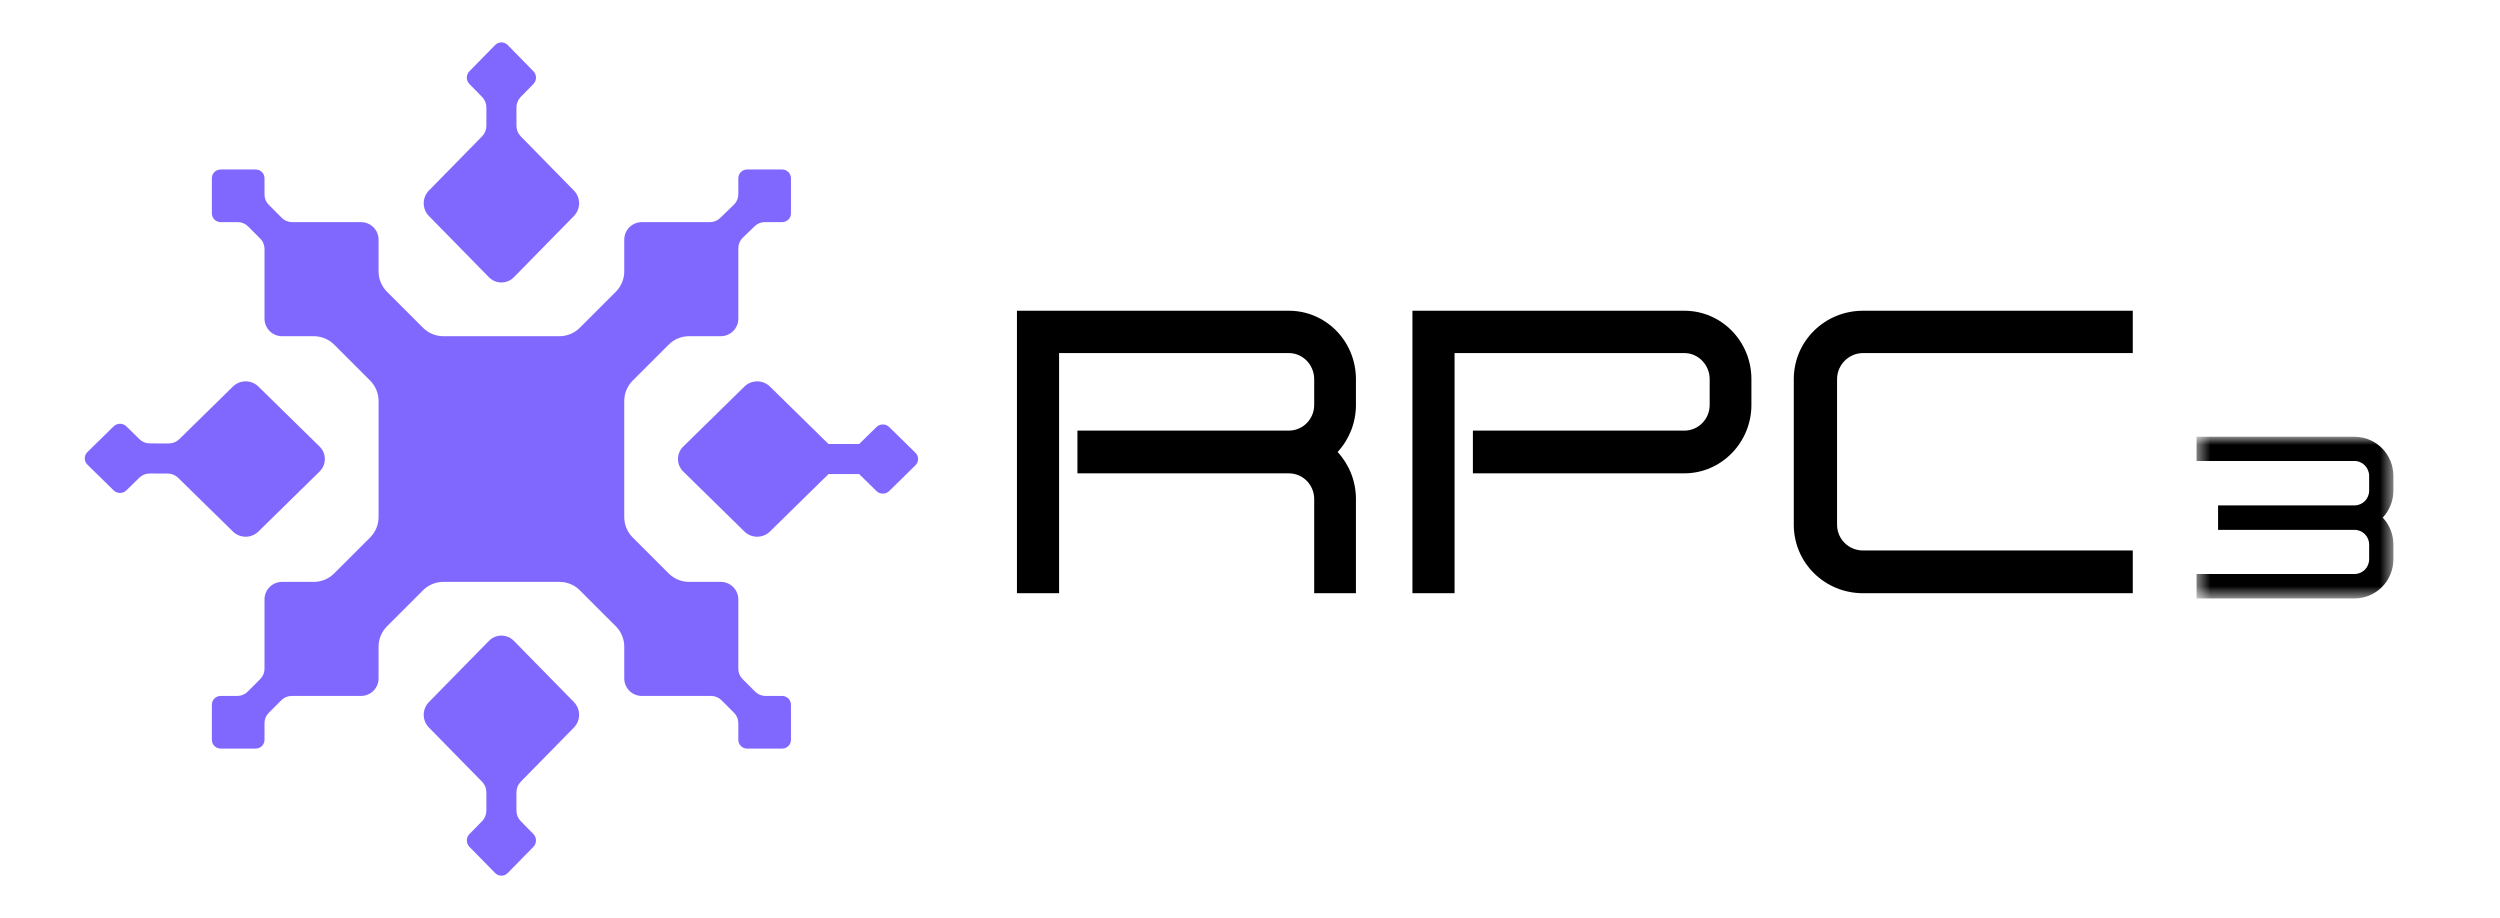 <?xml version="1.0" encoding="UTF-8" standalone="no"?>
<svg width="177px" height="65px" viewBox="0 0 177 65" version="1.1" xmlns="http://www.w3.org/2000/svg" xmlns:xlink="http://www.w3.org/1999/xlink">
    <!-- Generator: Sketch 50.2 (55047) - http://www.bohemiancoding.com/sketch -->
    <title>RPC3</title>
    <desc>The Decentralized RPC.</desc>
    <defs>
        <polygon id="path-1" points="0.516 0.921 14.452 0.921 14.452 12.371 0.516 12.371"></polygon>
    </defs>
    <g id="Artboard-3" stroke="none" stroke-width="1" fill="none" fill-rule="evenodd">
        <path d="M93.045,35.333 C93.045,34.325 92.244,33.513 91.25,33.513 L76.282,33.513 L76.282,30.487 L91.25,30.487 C92.244,30.487 93.045,29.675 93.045,28.667 L93.045,26.846 C93.045,25.838 92.244,24.997 91.25,24.997 L74.983,24.997 L74.983,42 L72,42 L72,22 L91.25,22 C93.874,22 96,24.157 96,26.846 L96,28.667 C96,29.927 95.53,31.105 94.702,32 C95.53,32.897 96,34.073 96,35.333 L96,42 L93.045,42 L93.045,35.333 Z" id="Fill-1" fill="#000000"></path>
        <path d="M100,22 L119.25,22 C121.873,22 124,24.156 124,26.846 L124,28.667 C124,31.328 121.873,33.512 119.25,33.512 L104.281,33.512 L104.281,30.488 L119.25,30.488 C120.244,30.488 121.045,29.676 121.045,28.667 L121.045,26.846 C121.045,25.838 120.244,24.997 119.25,24.997 L102.983,24.997 L102.983,42 L100,42 L100,22 Z" id="Fill-3" fill="#000000"></path>
        <path d="M127,37.154 L127,26.846 C127,24.156 129.185,22 131.908,22 L151,22 L151,24.997 L131.908,24.997 C130.886,24.997 130.064,25.838 130.064,26.846 L130.064,37.154 C130.064,38.163 130.886,38.975 131.908,38.975 L151,38.975 L151,42 L131.908,42 C129.185,42 127,39.843 127,37.154" id="Fill-5" fill="#000000"></path>
        <g id="Group-9" transform="translate(155, 30)">
            <mask id="mask-2" fill="white">
                <use xlink:href="#path-1"></use>
            </mask>
            <g id="Clip-8"></g>
            <path d="M0.516,10.64 L11.694,10.64 C12.271,10.64 12.736,10.175 12.736,9.598 L12.736,8.556 C12.736,7.979 12.271,7.513 11.694,7.513 L2.039,7.513 L2.039,5.782 L11.694,5.782 C12.271,5.782 12.736,5.316 12.736,4.739 L12.736,3.696 C12.736,3.119 12.271,2.638 11.694,2.638 L0.516,2.638 L0.516,0.921 L11.694,0.921 C13.217,0.921 14.452,2.158 14.452,3.696 L14.452,4.739 C14.452,5.46 14.18,6.133 13.699,6.647 C14.18,7.16 14.452,7.833 14.452,8.556 L14.452,9.598 C14.452,11.137 13.217,12.371 11.694,12.371 L0.516,12.371 L0.516,10.64 Z" id="Fill-7" fill="#000000" mask="url(#mask-2)"></path>
        </g>
        <path d="M55.378,49.273 L54.193,49.273 C53.922,49.273 53.662,49.165 53.47,48.973 L52.572,48.075 C52.38,47.884 52.273,47.624 52.273,47.353 L52.273,42.439 C52.273,41.753 51.716,41.197 51.03,41.197 L48.783,41.197 C48.242,41.197 47.724,40.982 47.342,40.6 L44.794,38.053 C44.412,37.67 44.197,37.151 44.197,36.611 L44.197,28.388 C44.197,27.848 44.412,27.33 44.794,26.946 L47.341,24.4 C47.723,24.018 48.242,23.803 48.782,23.803 L51.03,23.803 C51.716,23.803 52.273,23.247 52.273,22.56 L52.273,17.569 C52.273,17.292 52.385,17.027 52.585,16.833 L53.434,16.014 C53.624,15.829 53.878,15.727 54.143,15.727 L55.378,15.727 C55.722,15.727 56,15.449 56,15.106 L56,12.621 C56,12.278 55.722,12 55.378,12 L52.893,12 C52.551,12 52.273,12.278 52.273,12.621 L52.273,13.757 C52.273,14.034 52.16,14.3 51.96,14.493 L50.979,15.44 C50.789,15.624 50.534,15.727 50.269,15.727 L45.439,15.727 C44.753,15.727 44.197,16.283 44.197,16.969 L44.197,19.216 C44.197,19.757 43.982,20.275 43.6,20.658 L41.052,23.205 C40.67,23.588 40.151,23.803 39.61,23.803 L31.39,23.803 C30.849,23.803 30.33,23.588 29.948,23.205 L27.4,20.658 C27.018,20.275 26.803,19.757 26.803,19.216 L26.803,16.969 C26.803,16.283 26.247,15.727 25.561,15.727 L20.677,15.727 C20.406,15.727 20.146,15.619 19.954,15.427 L19.027,14.5 C18.835,14.308 18.727,14.048 18.727,13.777 L18.727,12.621 C18.727,12.278 18.449,12 18.107,12 L15.622,12 C15.278,12 15,12.278 15,12.621 L15,15.106 C15,15.449 15.278,15.727 15.622,15.727 L16.837,15.727 C17.108,15.727 17.368,15.834 17.56,16.026 L18.428,16.895 C18.62,17.086 18.727,17.347 18.727,17.618 L18.727,22.56 C18.727,23.246 19.284,23.803 19.97,23.803 L22.217,23.803 C22.758,23.803 23.276,24.018 23.659,24.4 L26.206,26.947 C26.588,27.33 26.803,27.848 26.803,28.389 L26.803,36.611 C26.803,37.151 26.588,37.67 26.206,38.053 L23.658,40.6 C23.276,40.982 22.758,41.197 22.217,41.197 L19.97,41.197 C19.284,41.197 18.727,41.753 18.727,42.439 L18.727,47.353 C18.727,47.624 18.62,47.884 18.428,48.075 L17.53,48.973 C17.338,49.165 17.078,49.273 16.807,49.273 L15.622,49.273 C15.278,49.273 15,49.551 15,49.894 L15,52.378 C15,52.722 15.278,53 15.622,53 L18.107,53 C18.449,53 18.727,52.722 18.727,52.378 L18.727,51.193 C18.727,50.922 18.835,50.662 19.027,50.47 L19.924,49.573 C20.116,49.381 20.376,49.273 20.647,49.273 L25.561,49.273 C26.247,49.273 26.803,48.717 26.803,48.031 L26.803,45.783 C26.803,45.243 27.018,44.724 27.4,44.341 L29.947,41.795 C30.329,41.411 30.849,41.197 31.389,41.197 L39.61,41.197 C40.151,41.197 40.67,41.411 41.053,41.795 L43.6,44.341 C43.982,44.724 44.197,45.243 44.197,45.783 L44.197,48.031 C44.197,48.717 44.753,49.273 45.439,49.273 L50.353,49.273 C50.624,49.273 50.884,49.38 51.076,49.573 L51.973,50.469 C52.165,50.662 52.273,50.922 52.273,51.193 L52.273,52.378 C52.273,52.722 52.551,53 52.893,53 L55.378,53 C55.722,53 56,52.722 56,52.378 L56,49.894 C56,49.551 55.722,49.273 55.378,49.273" id="Fill-10" fill="#8068FF"></path>
        <path d="M64.814,32.058 L62.954,30.234 C62.705,29.989 62.301,29.989 62.053,30.234 L60.828,31.436 L58.657,31.436 L54.509,27.366 C54.011,26.878 53.205,26.878 52.707,27.366 L48.373,31.617 C47.876,32.104 47.876,32.896 48.373,33.383 L52.707,37.634 C53.205,38.122 54.011,38.122 54.509,37.634 L58.657,33.565 L60.829,33.565 L62.053,34.766 C62.301,35.01 62.705,35.01 62.954,34.766 L64.814,32.942 C65.062,32.698 65.062,32.302 64.814,32.058" id="Fill-12" fill="#8068FF"></path>
        <path d="M36.384,45.373 C35.895,44.876 35.104,44.876 34.616,45.373 L30.366,49.707 C29.878,50.205 29.878,51.011 30.366,51.509 L34.134,55.35 C34.327,55.547 34.435,55.814 34.435,56.092 L34.435,57.394 C34.435,57.672 34.327,57.939 34.134,58.135 L33.234,59.053 C32.99,59.301 32.99,59.705 33.234,59.954 L35.058,61.814 C35.302,62.062 35.697,62.062 35.942,61.814 L37.766,59.954 C38.01,59.705 38.01,59.301 37.766,59.053 L36.866,58.135 C36.673,57.939 36.564,57.672 36.564,57.394 L36.564,56.092 C36.564,55.814 36.673,55.547 36.866,55.349 L40.634,51.509 C41.122,51.011 41.122,50.205 40.634,49.707 L36.384,45.373 Z" id="Fill-14" fill="#8068FF"></path>
        <path d="M34.616,19.627 C35.105,20.124 35.896,20.124 36.384,19.627 L40.634,15.293 C41.122,14.795 41.122,13.989 40.634,13.491 L36.867,9.651 C36.674,9.453 36.565,9.186 36.565,8.908 L36.565,7.606 C36.565,7.328 36.674,7.061 36.867,6.865 L37.766,5.947 C38.01,5.699 38.01,5.295 37.766,5.046 L35.942,3.186 C35.698,2.938 35.303,2.938 35.058,3.186 L33.234,5.046 C32.99,5.295 32.99,5.699 33.234,5.947 L34.134,6.865 C34.327,7.061 34.436,7.328 34.436,7.606 L34.436,8.908 C34.436,9.186 34.327,9.453 34.134,9.65 L30.366,13.491 C29.878,13.989 29.878,14.795 30.366,15.293 L34.616,19.627 Z" id="Fill-16" fill="#8068FF"></path>
        <path d="M12.611,33.828 L16.492,37.634 C16.989,38.122 17.797,38.122 18.293,37.634 L22.627,33.384 C23.124,32.896 23.124,32.105 22.627,31.616 L18.293,27.366 C17.797,26.878 16.989,26.878 16.492,27.366 L12.69,31.096 C12.492,31.29 12.224,31.398 11.945,31.397 L10.61,31.394 C10.332,31.393 10.067,31.285 9.871,31.092 L8.947,30.186 C8.699,29.942 8.295,29.942 8.046,30.186 L6.186,32.01 C5.938,32.255 5.938,32.65 6.186,32.894 L8.046,34.719 C8.295,34.963 8.699,34.963 8.947,34.719 L9.859,33.825 C10.056,33.631 10.324,33.522 10.603,33.523 L11.873,33.526 C12.15,33.527 12.416,33.636 12.611,33.828" id="Fill-18" fill="#8068FF"></path>
    </g>
</svg>